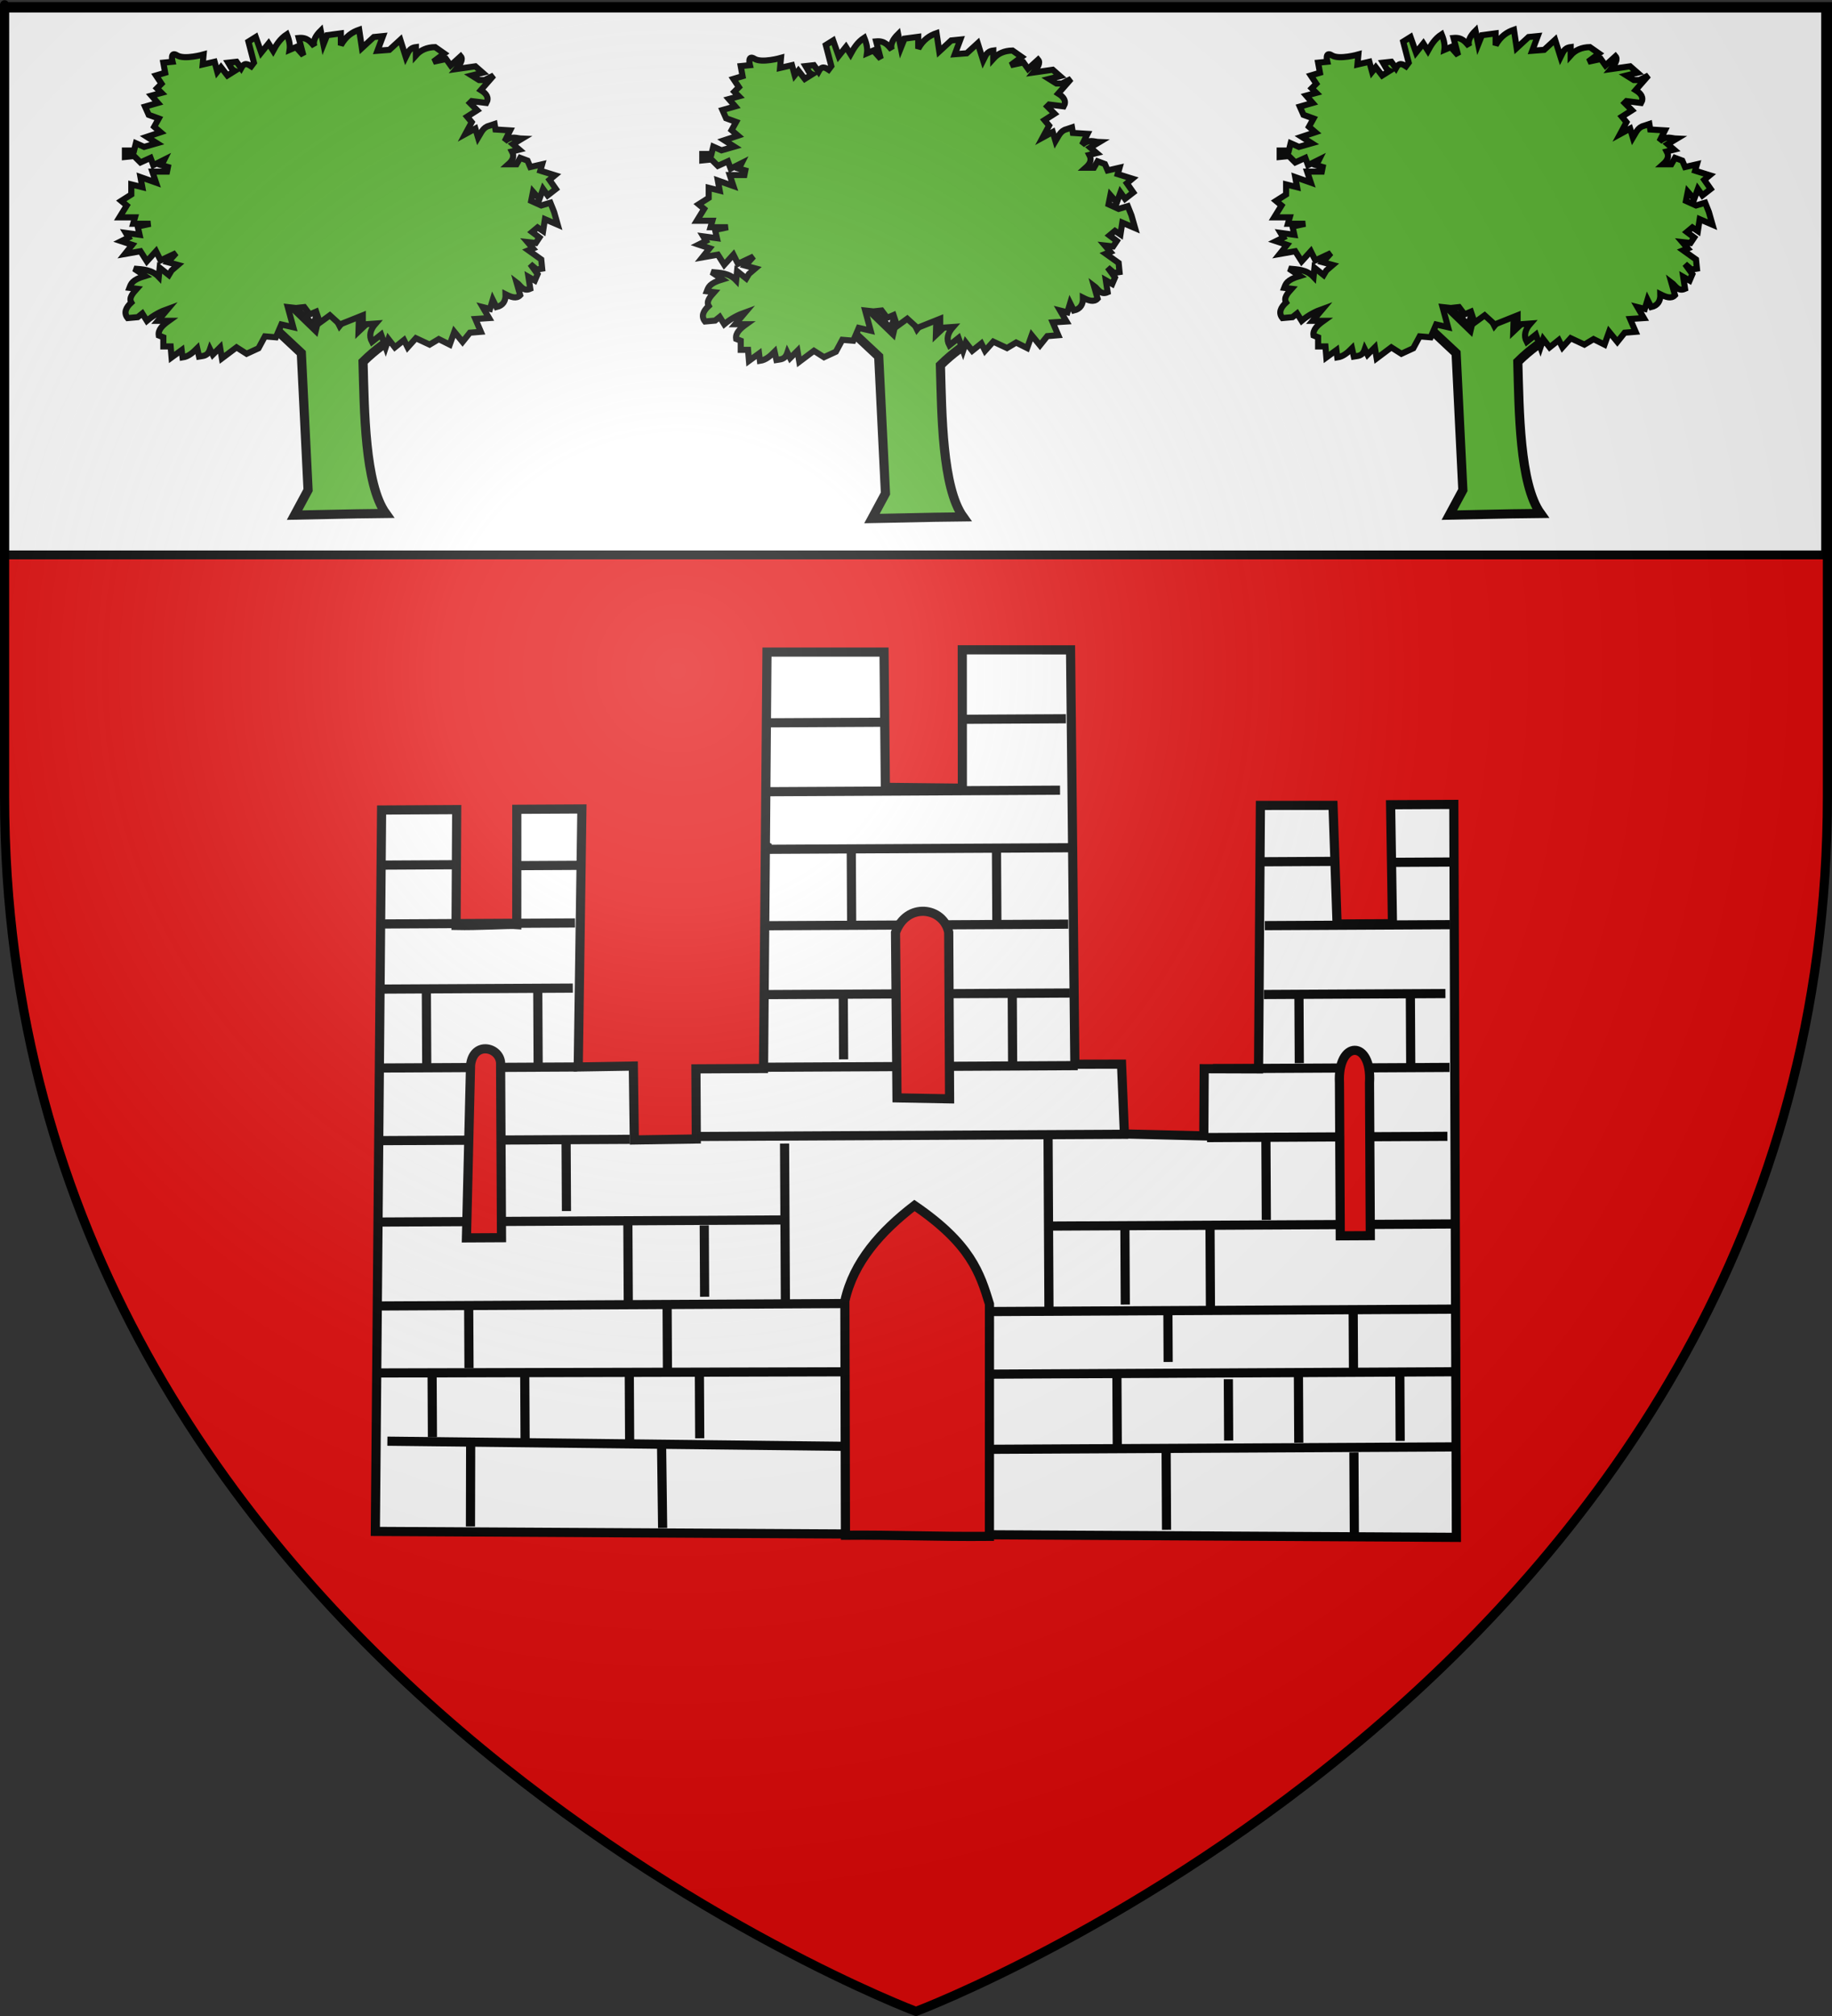 <?xml version="1.0" encoding="UTF-8" standalone="no"?>
<!-- Created with Inkscape (http://www.inkscape.org/) -->
<svg
   xmlns:svg="http://www.w3.org/2000/svg"
   xmlns="http://www.w3.org/2000/svg"
   xmlns:xlink="http://www.w3.org/1999/xlink"
   version="1.0"
   width="600"
   height="660"
   id="svg2">
  <rect width="100%" height="100%" fill="#333333" stroke="none"/>
  <desc
     id="desc4">Flag of Canton of Valais (Wallis)</desc>
  <defs
     id="defs6">
    <linearGradient
       id="linearGradient2893">
      <stop
         style="stop-color:#ffffff;stop-opacity:0.314"
         offset="0"
         id="stop2895" />
      <stop
         style="stop-color:#ffffff;stop-opacity:0.251"
         offset="0.19"
         id="stop2897" />
      <stop
         style="stop-color:#6b6b6b;stop-opacity:0.125"
         offset="0.6"
         id="stop2901" />
      <stop
         style="stop-color:#000000;stop-opacity:0.125"
         offset="1"
         id="stop2899" />
    </linearGradient>
    <radialGradient
       cx="221.445"
       cy="226.331"
       r="300"
       fx="221.445"
       fy="226.331"
       id="radialGradient3163"
       xlink:href="#linearGradient2893"
       gradientUnits="userSpaceOnUse"
       gradientTransform="matrix(1.353,0,0,1.349,-77.629,-85.747)" />
  </defs>
  <g
     style="display:inline"
     id="layer3">
    <path
       d="M 300,658.5 C 300,658.5 598.5,546.18 598.5,260.728 C 598.5,-24.723 598.5,2.176 598.5,2.176 L 1.5,2.176 L 1.5,260.728 C 1.5,546.18 300,658.5 300,658.5 z "
       style="fill:#e20909;fill-opacity:1;fill-rule:evenodd;stroke:none;stroke-width:1px;stroke-linecap:butt;stroke-linejoin:miter;stroke-opacity:1"
       id="path2855" />
    <rect
       width="596.466"
       height="179.009"
       x="1.451"
       y="2.654"
       style="opacity:1;fill:#ffffff;fill-opacity:1;fill-rule:nonzero;stroke:#000000;stroke-width:2.902;stroke-miterlimit:4;stroke-dasharray:none;stroke-opacity:1;display:inline"
       id="rect2230" />
  </g>
  <g
     id="layer4">
    <g
       transform="matrix(1.148,-5.9905013e-3,5.9905013e-3,1.148,-87.119,-150.535)"
       id="g2962">
      <path
         d="M 180,568.791 L 488.393,572.094 L 488.75,363.076 L 470.714,363.076 L 471.071,397.005 L 455.268,397.005 L 454.286,363.166 L 433.571,363.076 L 432.648,438.206 L 417.143,438.076 L 416.934,457.232 L 394.286,456.561 L 393.571,436.648 L 380.253,436.605 L 379.643,318.434 L 348.75,318.255 L 348.571,357.719 L 326.607,357.362 L 326.429,318.791 L 293.036,318.612 L 291.429,437.362 L 272.143,437.362 L 272.143,457.362 L 254.464,457.541 L 254.286,436.469 L 238.571,436.648 L 240,363.076 L 221.429,363.076 L 221.25,395.934 C 219.21,395.755 210,396.291 203.929,396.112 L 204.286,363.076 L 182.857,363.076 L 180,568.791 z "
         style="opacity:1;color:#000000;fill:#ffffff;fill-opacity:1;fill-rule:evenodd;stroke:#000000;stroke-width:2.613;stroke-linecap:butt;stroke-linejoin:miter;marker:none;marker-start:none;marker-mid:none;marker-end:none;stroke-miterlimit:4;stroke-dasharray:none;stroke-dashoffset:0;stroke-opacity:0.996;visibility:visible;display:inline;overflow:visible"
         id="path1882" />
      <path
         d="M 183.571,543.076 L 313.571,545.219"
         style="opacity:1;color:#000000;fill:none;fill-opacity:0.75;fill-rule:evenodd;stroke:#000000;stroke-width:2.613;stroke-linecap:butt;stroke-linejoin:miter;marker:none;marker-start:none;marker-mid:none;marker-end:none;stroke-miterlimit:4;stroke-dasharray:none;stroke-dashoffset:0;stroke-opacity:1;visibility:visible;display:inline;overflow:visible"
         id="path2784" />
      <path
         d="M 207.321,544.148 L 207.143,567.541"
         style="opacity:1;color:#000000;fill:none;fill-opacity:0.75;fill-rule:evenodd;stroke:#000000;stroke-width:2.613;stroke-linecap:butt;stroke-linejoin:miter;marker:none;marker-start:none;marker-mid:none;marker-end:none;stroke-miterlimit:4;stroke-dasharray:none;stroke-dashoffset:0;stroke-opacity:1;visibility:visible;display:inline;overflow:visible"
         id="path2788" />
      <path
         d="M 261.786,544.505 L 261.964,568.255"
         style="opacity:1;color:#000000;fill:none;fill-opacity:0.75;fill-rule:evenodd;stroke:#000000;stroke-width:2.613;stroke-linecap:butt;stroke-linejoin:miter;marker:none;marker-start:none;marker-mid:none;marker-end:none;stroke-miterlimit:4;stroke-dasharray:none;stroke-dashoffset:0;stroke-opacity:1;visibility:visible;display:inline;overflow:visible"
         id="path2790" />
      <path
         d="M 313.571,523.969 L 181.786,523.612"
         style="opacity:1;color:#000000;fill:none;fill-opacity:0.75;fill-rule:evenodd;stroke:#000000;stroke-width:2.613;stroke-linecap:butt;stroke-linejoin:miter;marker:none;marker-start:none;marker-mid:none;marker-end:none;stroke-miterlimit:4;stroke-dasharray:none;stroke-dashoffset:0;stroke-opacity:1;visibility:visible;display:inline;overflow:visible"
         id="path2792" />
      <path
         d="M 196.429,523.791 L 196.429,542.005"
         style="opacity:1;color:#000000;fill:none;fill-opacity:0.75;fill-rule:evenodd;stroke:#000000;stroke-width:2.613;stroke-linecap:butt;stroke-linejoin:miter;marker:none;marker-start:none;marker-mid:none;marker-end:none;stroke-miterlimit:4;stroke-dasharray:none;stroke-dashoffset:0;stroke-opacity:1;visibility:visible;display:inline;overflow:visible"
         id="path2794" />
      <path
         d="M 222.857,524.148 L 222.857,542.541"
         style="opacity:1;color:#000000;fill:none;fill-opacity:0.75;fill-rule:evenodd;stroke:#000000;stroke-width:2.613;stroke-linecap:butt;stroke-linejoin:miter;marker:none;marker-start:none;marker-mid:none;marker-end:none;stroke-miterlimit:4;stroke-dasharray:none;stroke-dashoffset:0;stroke-opacity:1;visibility:visible;display:inline;overflow:visible"
         id="path2796" />
      <path
         d="M 252.679,523.434 L 252.679,543.434"
         style="opacity:1;color:#000000;fill:none;fill-opacity:0.75;fill-rule:evenodd;stroke:#000000;stroke-width:2.613;stroke-linecap:butt;stroke-linejoin:miter;marker:none;marker-start:none;marker-mid:none;marker-end:none;stroke-miterlimit:4;stroke-dasharray:none;stroke-dashoffset:0;stroke-opacity:1;visibility:visible;display:inline;overflow:visible"
         id="path2798" />
      <path
         d="M 272.679,524.148 L 272.679,542.719"
         style="opacity:1;color:#000000;fill:none;fill-opacity:0.75;fill-rule:evenodd;stroke:#000000;stroke-width:2.613;stroke-linecap:butt;stroke-linejoin:miter;marker:none;marker-start:none;marker-mid:none;marker-end:none;stroke-miterlimit:4;stroke-dasharray:none;stroke-dashoffset:0;stroke-opacity:1;visibility:visible;display:inline;overflow:visible"
         id="path2800" />
      <path
         d="M 263.571,504.505 L 263.571,522.719"
         style="opacity:1;color:#000000;fill:none;fill-opacity:0.75;fill-rule:evenodd;stroke:#000000;stroke-width:2.613;stroke-linecap:butt;stroke-linejoin:miter;marker:none;marker-start:none;marker-mid:none;marker-end:none;stroke-miterlimit:4;stroke-dasharray:none;stroke-dashoffset:0;stroke-opacity:1;visibility:visible;display:inline;overflow:visible"
         id="path2802" />
      <path
         d="M 206.964,504.505 L 206.964,522.362"
         style="opacity:1;color:#000000;fill:none;fill-opacity:0.75;fill-rule:evenodd;stroke:#000000;stroke-width:2.613;stroke-linecap:butt;stroke-linejoin:miter;marker:none;marker-start:none;marker-mid:none;marker-end:none;stroke-miterlimit:4;stroke-dasharray:none;stroke-dashoffset:0;stroke-opacity:1;visibility:visible;display:inline;overflow:visible"
         id="path2804" />
      <path
         d="M 181.607,504.505 L 314.821,504.505"
         style="opacity:1;color:#000000;fill:none;fill-opacity:0.75;fill-rule:evenodd;stroke:#000000;stroke-width:2.613;stroke-linecap:butt;stroke-linejoin:miter;marker:none;marker-start:none;marker-mid:none;marker-end:none;stroke-miterlimit:4;stroke-dasharray:none;stroke-dashoffset:0;stroke-opacity:1;visibility:visible;display:inline;overflow:visible"
         id="path2806" />
      <path
         d="M 297.321,458.791 L 297.321,503.434"
         style="opacity:1;color:#000000;fill:none;fill-opacity:0.75;fill-rule:evenodd;stroke:#000000;stroke-width:2.613;stroke-linecap:butt;stroke-linejoin:miter;marker:none;marker-start:none;marker-mid:none;marker-end:none;stroke-miterlimit:4;stroke-dasharray:none;stroke-dashoffset:0;stroke-opacity:1;visibility:visible;display:inline;overflow:visible"
         id="path2808" />
      <path
         d="M 296.786,480.576 L 182.143,480.576"
         style="opacity:1;color:#000000;fill:none;fill-opacity:0.75;fill-rule:evenodd;stroke:#000000;stroke-width:2.613;stroke-linecap:butt;stroke-linejoin:miter;marker:none;marker-start:none;marker-mid:none;marker-end:none;stroke-miterlimit:4;stroke-dasharray:none;stroke-dashoffset:0;stroke-opacity:1;visibility:visible;display:inline;overflow:visible"
         id="path2810" />
      <path
         d="M 252.5,480.934 L 252.5,503.434"
         style="opacity:1;color:#000000;fill:none;fill-opacity:0.75;fill-rule:evenodd;stroke:#000000;stroke-width:2.613;stroke-linecap:butt;stroke-linejoin:miter;marker:none;marker-start:none;marker-mid:none;marker-end:none;stroke-miterlimit:4;stroke-dasharray:none;stroke-dashoffset:0;stroke-opacity:1;visibility:visible;display:inline;overflow:visible"
         id="path2812" />
      <path
         d="M 274.286,482.005 L 274.286,502.362"
         style="opacity:1;color:#000000;fill:none;fill-opacity:0.75;fill-rule:evenodd;stroke:#000000;stroke-width:2.613;stroke-linecap:butt;stroke-linejoin:miter;marker:none;marker-start:none;marker-mid:none;marker-end:none;stroke-miterlimit:4;stroke-dasharray:none;stroke-dashoffset:0;stroke-opacity:1;visibility:visible;display:inline;overflow:visible"
         id="path2814" />
      <path
         d="M 272.5,456.648 L 395.357,456.648"
         style="opacity:1;color:#000000;fill:none;fill-opacity:0.75;fill-rule:evenodd;stroke:#000000;stroke-width:2.613;stroke-linecap:butt;stroke-linejoin:miter;marker:none;marker-start:none;marker-mid:none;marker-end:none;stroke-miterlimit:4;stroke-dasharray:none;stroke-dashoffset:0;stroke-opacity:1;visibility:visible;display:inline;overflow:visible"
         id="path2816" />
      <path
         d="M 253.214,457.362 L 182.5,457.362"
         style="opacity:1;color:#000000;fill:none;fill-opacity:0.75;fill-rule:evenodd;stroke:#000000;stroke-width:2.613;stroke-linecap:butt;stroke-linejoin:miter;marker:none;marker-start:none;marker-mid:none;marker-end:none;stroke-miterlimit:4;stroke-dasharray:none;stroke-dashoffset:0;stroke-opacity:1;visibility:visible;display:inline;overflow:visible"
         id="path2818" />
      <path
         d="M 417.857,457.719 L 486.429,457.719"
         style="opacity:1;color:#000000;fill:none;fill-opacity:0.75;fill-rule:evenodd;stroke:#000000;stroke-width:2.613;stroke-linecap:butt;stroke-linejoin:miter;marker:none;marker-start:none;marker-mid:none;marker-end:none;stroke-miterlimit:4;stroke-dasharray:none;stroke-dashoffset:0;stroke-opacity:1;visibility:visible;display:inline;overflow:visible"
         id="path2820" />
      <path
         d="M 419.643,438.076 L 487.143,438.076"
         style="opacity:1;color:#000000;fill:none;fill-opacity:0.75;fill-rule:evenodd;stroke:#000000;stroke-width:2.613;stroke-linecap:butt;stroke-linejoin:miter;marker:none;marker-start:none;marker-mid:none;marker-end:none;stroke-miterlimit:4;stroke-dasharray:none;stroke-dashoffset:0;stroke-opacity:1;visibility:visible;display:inline;overflow:visible"
         id="path2822" />
      <path
         d="M 434.286,417.005 L 486.071,417.005"
         style="opacity:1;color:#000000;fill:none;fill-opacity:0.75;fill-rule:evenodd;stroke:#000000;stroke-width:2.613;stroke-linecap:butt;stroke-linejoin:miter;marker:none;marker-start:none;marker-mid:none;marker-end:none;stroke-miterlimit:4;stroke-dasharray:none;stroke-dashoffset:0;stroke-opacity:1;visibility:visible;display:inline;overflow:visible"
         id="path2824" />
      <path
         d="M 434.643,397.362 L 487.5,397.362"
         style="opacity:1;color:#000000;fill:none;fill-opacity:0.75;fill-rule:evenodd;stroke:#000000;stroke-width:2.613;stroke-linecap:butt;stroke-linejoin:miter;marker:none;marker-start:none;marker-mid:none;marker-end:none;stroke-miterlimit:4;stroke-dasharray:none;stroke-dashoffset:0;stroke-opacity:1;visibility:visible;display:inline;overflow:visible"
         id="path2826" />
      <path
         d="M 487.857,379.505 L 471.429,379.505"
         style="opacity:1;color:#000000;fill:none;fill-opacity:0.75;fill-rule:evenodd;stroke:#000000;stroke-width:2.613;stroke-linecap:butt;stroke-linejoin:miter;marker:none;marker-start:none;marker-mid:none;marker-end:none;stroke-miterlimit:4;stroke-dasharray:none;stroke-dashoffset:0;stroke-opacity:1;visibility:visible;display:inline;overflow:visible"
         id="path2828" />
      <path
         d="M 453.571,379.148 L 432.5,379.148"
         style="opacity:1;color:#000000;fill:none;fill-opacity:0.75;fill-rule:evenodd;stroke:#000000;stroke-width:2.613;stroke-linecap:butt;stroke-linejoin:miter;marker:none;marker-start:none;marker-mid:none;marker-end:none;stroke-miterlimit:4;stroke-dasharray:none;stroke-dashoffset:0;stroke-opacity:1;visibility:visible;display:inline;overflow:visible"
         id="path2830" />
      <path
         d="M 372.5,457.005 L 372.5,507.005"
         style="opacity:1;color:#000000;fill:none;fill-opacity:0.75;fill-rule:evenodd;stroke:#000000;stroke-width:2.613;stroke-linecap:butt;stroke-linejoin:miter;marker:none;marker-start:none;marker-mid:none;marker-end:none;stroke-miterlimit:4;stroke-dasharray:none;stroke-dashoffset:0;stroke-opacity:1;visibility:visible;display:inline;overflow:visible"
         id="path2832" />
      <path
         d="M 353.214,507.005 L 487.857,507.005"
         style="opacity:1;color:#000000;fill:none;fill-opacity:0.75;fill-rule:evenodd;stroke:#000000;stroke-width:2.613;stroke-linecap:butt;stroke-linejoin:miter;marker:none;marker-start:none;marker-mid:none;marker-end:none;stroke-miterlimit:4;stroke-dasharray:none;stroke-dashoffset:0;stroke-opacity:1;visibility:visible;display:inline;overflow:visible"
         id="path2834" />
      <path
         d="M 372.143,482.719 L 487.857,482.719"
         style="opacity:1;color:#000000;fill:none;fill-opacity:0.75;fill-rule:evenodd;stroke:#000000;stroke-width:2.613;stroke-linecap:butt;stroke-linejoin:miter;marker:none;marker-start:none;marker-mid:none;marker-end:none;stroke-miterlimit:4;stroke-dasharray:none;stroke-dashoffset:0;stroke-opacity:1;visibility:visible;display:inline;overflow:visible"
         id="path2836" />
      <path
         d="M 434.643,458.434 L 434.643,481.291"
         style="opacity:1;color:#000000;fill:none;fill-opacity:0.75;fill-rule:evenodd;stroke:#000000;stroke-width:2.613;stroke-linecap:butt;stroke-linejoin:miter;marker:none;marker-start:none;marker-mid:none;marker-end:none;stroke-miterlimit:4;stroke-dasharray:none;stroke-dashoffset:0;stroke-opacity:1;visibility:visible;display:inline;overflow:visible"
         id="path2838" />
      <path
         d="M 418.571,482.719 L 418.571,506.291"
         style="opacity:1;color:#000000;fill:none;fill-opacity:0.75;fill-rule:evenodd;stroke:#000000;stroke-width:2.613;stroke-linecap:butt;stroke-linejoin:miter;marker:none;marker-start:none;marker-mid:none;marker-end:none;stroke-miterlimit:4;stroke-dasharray:none;stroke-dashoffset:0;stroke-opacity:1;visibility:visible;display:inline;overflow:visible"
         id="path2840" />
      <path
         d="M 394.286,483.076 L 394.286,505.219"
         style="opacity:1;color:#000000;fill:none;fill-opacity:0.75;fill-rule:evenodd;stroke:#000000;stroke-width:2.613;stroke-linecap:butt;stroke-linejoin:miter;marker:none;marker-start:none;marker-mid:none;marker-end:none;stroke-miterlimit:4;stroke-dasharray:none;stroke-dashoffset:0;stroke-opacity:1;visibility:visible;display:inline;overflow:visible"
         id="path2842" />
      <path
         d="M 235,457.719 L 235,477.719"
         style="opacity:1;color:#000000;fill:none;fill-opacity:0.75;fill-rule:evenodd;stroke:#000000;stroke-width:2.613;stroke-linecap:butt;stroke-linejoin:miter;marker:none;marker-start:none;marker-mid:none;marker-end:none;stroke-miterlimit:4;stroke-dasharray:none;stroke-dashoffset:0;stroke-opacity:1;visibility:visible;display:inline;overflow:visible"
         id="path2844" />
      <path
         d="M 355,524.862 L 487.857,524.862"
         style="opacity:1;color:#000000;fill:none;fill-opacity:0.75;fill-rule:evenodd;stroke:#000000;stroke-width:2.613;stroke-linecap:butt;stroke-linejoin:miter;marker:none;marker-start:none;marker-mid:none;marker-end:none;stroke-miterlimit:4;stroke-dasharray:none;stroke-dashoffset:0;stroke-opacity:1;visibility:visible;display:inline;overflow:visible"
         id="path2846" />
      <path
         d="M 487.5,546.291 L 351.429,546.291"
         style="opacity:1;color:#000000;fill:none;fill-opacity:0.75;fill-rule:evenodd;stroke:#000000;stroke-width:2.613;stroke-linecap:butt;stroke-linejoin:miter;marker:none;marker-start:none;marker-mid:none;marker-end:none;stroke-miterlimit:4;stroke-dasharray:none;stroke-dashoffset:0;stroke-opacity:1;visibility:visible;display:inline;overflow:visible"
         id="path2848" />
      <path
         d="M 405.714,545.934 L 405.714,569.505"
         style="opacity:1;color:#000000;fill:none;fill-opacity:0.75;fill-rule:evenodd;stroke:#000000;stroke-width:2.613;stroke-linecap:butt;stroke-linejoin:miter;marker:none;marker-start:none;marker-mid:none;marker-end:none;stroke-miterlimit:4;stroke-dasharray:none;stroke-dashoffset:0;stroke-opacity:1;visibility:visible;display:inline;overflow:visible"
         id="path2850" />
      <path
         d="M 459.286,547.719 L 459.286,570.934"
         style="opacity:1;color:#000000;fill:none;fill-opacity:0.75;fill-rule:evenodd;stroke:#000000;stroke-width:2.613;stroke-linecap:butt;stroke-linejoin:miter;marker:none;marker-start:none;marker-mid:none;marker-end:none;stroke-miterlimit:4;stroke-dasharray:none;stroke-dashoffset:0;stroke-opacity:1;visibility:visible;display:inline;overflow:visible"
         id="path2852" />
      <path
         d="M 472.5,525.934 L 472.5,544.505"
         style="opacity:1;color:#000000;fill:none;fill-opacity:0.75;fill-rule:evenodd;stroke:#000000;stroke-width:2.613;stroke-linecap:butt;stroke-linejoin:miter;marker:none;marker-start:none;marker-mid:none;marker-end:none;stroke-miterlimit:4;stroke-dasharray:none;stroke-dashoffset:0;stroke-opacity:1;visibility:visible;display:inline;overflow:visible"
         id="path2854" />
      <path
         d="M 459.286,507.362 L 459.286,524.505"
         style="opacity:1;color:#000000;fill:none;fill-opacity:0.75;fill-rule:evenodd;stroke:#000000;stroke-width:2.613;stroke-linecap:butt;stroke-linejoin:miter;marker:none;marker-start:none;marker-mid:none;marker-end:none;stroke-miterlimit:4;stroke-dasharray:none;stroke-dashoffset:0;stroke-opacity:1;visibility:visible;display:inline;overflow:visible"
         id="path2856" />
      <path
         d="M 406.429,507.719 L 406.429,521.648"
         style="opacity:1;color:#000000;fill:none;fill-opacity:0.75;fill-rule:evenodd;stroke:#000000;stroke-width:2.613;stroke-linecap:butt;stroke-linejoin:miter;marker:none;marker-start:none;marker-mid:none;marker-end:none;stroke-miterlimit:4;stroke-dasharray:none;stroke-dashoffset:0;stroke-opacity:1;visibility:visible;display:inline;overflow:visible"
         id="path2858" />
      <path
         d="M 391.786,525.219 L 391.786,545.219"
         style="opacity:1;color:#000000;fill:none;fill-opacity:0.75;fill-rule:evenodd;stroke:#000000;stroke-width:2.613;stroke-linecap:butt;stroke-linejoin:miter;marker:none;marker-start:none;marker-mid:none;marker-end:none;stroke-miterlimit:4;stroke-dasharray:none;stroke-dashoffset:0;stroke-opacity:1;visibility:visible;display:inline;overflow:visible"
         id="path2860" />
      <path
         d="M 423.571,526.648 L 423.571,544.148"
         style="opacity:1;color:#000000;fill:none;fill-opacity:0.75;fill-rule:evenodd;stroke:#000000;stroke-width:2.613;stroke-linecap:butt;stroke-linejoin:miter;marker:none;marker-start:none;marker-mid:none;marker-end:none;stroke-miterlimit:4;stroke-dasharray:none;stroke-dashoffset:0;stroke-opacity:1;visibility:visible;display:inline;overflow:visible"
         id="path2862" />
      <path
         d="M 443.571,525.934 L 443.571,544.862"
         style="opacity:1;color:#000000;fill:none;fill-opacity:0.75;fill-rule:evenodd;stroke:#000000;stroke-width:2.613;stroke-linecap:butt;stroke-linejoin:miter;marker:none;marker-start:none;marker-mid:none;marker-end:none;stroke-miterlimit:4;stroke-dasharray:none;stroke-dashoffset:0;stroke-opacity:1;visibility:visible;display:inline;overflow:visible"
         id="path2864" />
      <path
         d="M 291.429,437.005 L 381.071,437.005"
         style="opacity:1;color:#000000;fill:none;fill-opacity:0.75;fill-rule:evenodd;stroke:#000000;stroke-width:2.613;stroke-linecap:butt;stroke-linejoin:miter;marker:none;marker-start:none;marker-mid:none;marker-end:none;stroke-miterlimit:4;stroke-dasharray:none;stroke-dashoffset:0;stroke-opacity:1;visibility:visible;display:inline;overflow:visible"
         id="path2866" />
      <path
         d="M 378.929,416.291 L 292.5,416.291"
         style="opacity:1;color:#000000;fill:none;fill-opacity:0.75;fill-rule:evenodd;stroke:#000000;stroke-width:2.613;stroke-linecap:butt;stroke-linejoin:miter;marker:none;marker-start:none;marker-mid:none;marker-end:none;stroke-miterlimit:4;stroke-dasharray:none;stroke-dashoffset:0;stroke-opacity:1;visibility:visible;display:inline;overflow:visible"
         id="path2868" />
      <path
         d="M 292.143,396.648 L 378.571,396.648"
         style="opacity:1;color:#000000;fill:none;fill-opacity:0.75;fill-rule:evenodd;stroke:#000000;stroke-width:2.613;stroke-linecap:butt;stroke-linejoin:miter;marker:none;marker-start:none;marker-mid:none;marker-end:none;stroke-miterlimit:4;stroke-dasharray:none;stroke-dashoffset:0;stroke-opacity:1;visibility:visible;display:inline;overflow:visible"
         id="path2870" />
      <path
         d="M 379.286,375.219 C 379.405,375.219 379.524,375.219 379.286,375.219 z "
         style="opacity:1;color:#000000;fill:none;fill-opacity:0.75;fill-rule:evenodd;stroke:#000000;stroke-width:2.613;stroke-linecap:butt;stroke-linejoin:miter;marker:none;marker-start:none;marker-mid:none;marker-end:none;stroke-miterlimit:4;stroke-dasharray:none;stroke-dashoffset:0;stroke-opacity:1;visibility:visible;display:inline;overflow:visible"
         id="path2872" />
      <path
         d="M 292.857,374.148 L 293.571,374.505"
         style="opacity:1;color:#000000;fill:none;fill-opacity:0.75;fill-rule:evenodd;stroke:#000000;stroke-width:2.613;stroke-linecap:butt;stroke-linejoin:miter;marker:none;marker-start:none;marker-mid:none;marker-end:none;stroke-miterlimit:4;stroke-dasharray:none;stroke-dashoffset:0;stroke-opacity:1;visibility:visible;display:inline;overflow:visible"
         id="path2874" />
      <path
         d="M 379.286,374.862 L 292.857,374.862"
         style="opacity:1;color:#000000;fill:none;fill-opacity:0.75;fill-rule:evenodd;stroke:#000000;stroke-width:2.613;stroke-linecap:butt;stroke-linejoin:miter;marker:none;marker-start:none;marker-mid:none;marker-end:none;stroke-miterlimit:4;stroke-dasharray:none;stroke-dashoffset:0;stroke-opacity:1;visibility:visible;display:inline;overflow:visible"
         id="path2876" />
      <path
         d="M 291.786,358.434 L 376.429,358.434"
         style="opacity:1;color:#000000;fill:none;fill-opacity:0.75;fill-rule:evenodd;stroke:#000000;stroke-width:2.613;stroke-linecap:butt;stroke-linejoin:miter;marker:none;marker-start:none;marker-mid:none;marker-end:none;stroke-miterlimit:4;stroke-dasharray:none;stroke-dashoffset:0;stroke-opacity:1;visibility:visible;display:inline;overflow:visible"
         id="path2878" />
      <path
         d="M 348.571,338.076 L 378.214,338.076"
         style="opacity:1;color:#000000;fill:none;fill-opacity:0.75;fill-rule:evenodd;stroke:#000000;stroke-width:2.613;stroke-linecap:butt;stroke-linejoin:miter;marker:none;marker-start:none;marker-mid:none;marker-end:none;stroke-miterlimit:4;stroke-dasharray:none;stroke-dashoffset:0;stroke-opacity:1;visibility:visible;display:inline;overflow:visible"
         id="path2880" />
      <path
         d="M 326.429,338.791 L 292.857,338.791"
         style="opacity:1;color:#000000;fill:none;fill-opacity:0.75;fill-rule:evenodd;stroke:#000000;stroke-width:2.613;stroke-linecap:butt;stroke-linejoin:miter;marker:none;marker-start:none;marker-mid:none;marker-end:none;stroke-miterlimit:4;stroke-dasharray:none;stroke-dashoffset:0;stroke-opacity:1;visibility:visible;display:inline;overflow:visible"
         id="path2882" />
      <path
         d="M 316.786,375.219 L 316.786,395.576"
         style="opacity:1;color:#000000;fill:none;fill-opacity:0.75;fill-rule:evenodd;stroke:#000000;stroke-width:2.613;stroke-linecap:butt;stroke-linejoin:miter;marker:none;marker-start:none;marker-mid:none;marker-end:none;stroke-miterlimit:4;stroke-dasharray:none;stroke-dashoffset:0;stroke-opacity:1;visibility:visible;display:inline;overflow:visible"
         id="path2884" />
      <path
         d="M 358.214,374.862 L 358.214,397.005"
         style="opacity:1;color:#000000;fill:none;fill-opacity:0.75;fill-rule:evenodd;stroke:#000000;stroke-width:2.613;stroke-linecap:butt;stroke-linejoin:miter;marker:none;marker-start:none;marker-mid:none;marker-end:none;stroke-miterlimit:4;stroke-dasharray:none;stroke-dashoffset:0;stroke-opacity:1;visibility:visible;display:inline;overflow:visible"
         id="path2886" />
      <path
         d="M 362.5,417.362 L 362.5,437.005"
         style="opacity:1;color:#000000;fill:none;fill-opacity:0.75;fill-rule:evenodd;stroke:#000000;stroke-width:2.613;stroke-linecap:butt;stroke-linejoin:miter;marker:none;marker-start:none;marker-mid:none;marker-end:none;stroke-miterlimit:4;stroke-dasharray:none;stroke-dashoffset:0;stroke-opacity:1;visibility:visible;display:inline;overflow:visible"
         id="path2888" />
      <path
         d="M 314.286,416.291 L 314.286,434.862"
         style="opacity:1;color:#000000;fill:none;fill-opacity:0.75;fill-rule:evenodd;stroke:#000000;stroke-width:2.613;stroke-linecap:butt;stroke-linejoin:miter;marker:none;marker-start:none;marker-mid:none;marker-end:none;stroke-miterlimit:4;stroke-dasharray:none;stroke-dashoffset:0;stroke-opacity:1;visibility:visible;display:inline;overflow:visible"
         id="path2890" />
      <path
         d="M 444.286,417.719 L 444.286,436.648"
         style="opacity:1;color:#000000;fill:none;fill-opacity:0.75;fill-rule:evenodd;stroke:#000000;stroke-width:2.613;stroke-linecap:butt;stroke-linejoin:miter;marker:none;marker-start:none;marker-mid:none;marker-end:none;stroke-miterlimit:4;stroke-dasharray:none;stroke-dashoffset:0;stroke-opacity:1;visibility:visible;display:inline;overflow:visible"
         id="path2892" />
      <path
         d="M 476.071,418.076 L 476.071,437.362"
         style="opacity:1;color:#000000;fill:none;fill-opacity:0.75;fill-rule:evenodd;stroke:#000000;stroke-width:2.613;stroke-linecap:butt;stroke-linejoin:miter;marker:none;marker-start:none;marker-mid:none;marker-end:none;stroke-miterlimit:4;stroke-dasharray:none;stroke-dashoffset:0;stroke-opacity:1;visibility:visible;display:inline;overflow:visible"
         id="path2894" />
      <path
         d="M 182.857,395.576 L 237.857,395.576"
         style="opacity:1;color:#000000;fill:none;fill-opacity:0.75;fill-rule:evenodd;stroke:#000000;stroke-width:2.613;stroke-linecap:butt;stroke-linejoin:miter;marker:none;marker-start:none;marker-mid:none;marker-end:none;stroke-miterlimit:4;stroke-dasharray:none;stroke-dashoffset:0;stroke-opacity:1;visibility:visible;display:inline;overflow:visible"
         id="path2896" />
      <path
         d="M 221.786,379.148 L 238.929,379.148"
         style="opacity:1;color:#000000;fill:none;fill-opacity:0.75;fill-rule:evenodd;stroke:#000000;stroke-width:2.613;stroke-linecap:butt;stroke-linejoin:miter;marker:none;marker-start:none;marker-mid:none;marker-end:none;stroke-miterlimit:4;stroke-dasharray:none;stroke-dashoffset:0;stroke-opacity:1;visibility:visible;display:inline;overflow:visible"
         id="path2898" />
      <path
         d="M 203.214,378.791 L 183.214,378.791"
         style="opacity:1;color:#000000;fill:none;fill-opacity:0.75;fill-rule:evenodd;stroke:#000000;stroke-width:2.613;stroke-linecap:butt;stroke-linejoin:miter;marker:none;marker-start:none;marker-mid:none;marker-end:none;stroke-miterlimit:4;stroke-dasharray:none;stroke-dashoffset:0;stroke-opacity:1;visibility:visible;display:inline;overflow:visible"
         id="path2900" />
      <path
         d="M 183.214,414.148 L 237.143,414.148"
         style="opacity:1;color:#000000;fill:none;fill-opacity:0.75;fill-rule:evenodd;stroke:#000000;stroke-width:2.613;stroke-linecap:butt;stroke-linejoin:miter;marker:none;marker-start:none;marker-mid:none;marker-end:none;stroke-miterlimit:4;stroke-dasharray:none;stroke-dashoffset:0;stroke-opacity:1;visibility:visible;display:inline;overflow:visible"
         id="path2902" />
      <path
         d="M 238.214,436.648 L 182.143,436.648"
         style="opacity:1;color:#000000;fill:none;fill-opacity:0.75;fill-rule:evenodd;stroke:#000000;stroke-width:2.613;stroke-linecap:butt;stroke-linejoin:miter;marker:none;marker-start:none;marker-mid:none;marker-end:none;stroke-miterlimit:4;stroke-dasharray:none;stroke-dashoffset:0;stroke-opacity:1;visibility:visible;display:inline;overflow:visible"
         id="path2904" />
      <path
         d="M 195.357,414.505 L 195.357,436.291"
         style="opacity:1;color:#000000;fill:none;fill-opacity:0.75;fill-rule:evenodd;stroke:#000000;stroke-width:2.613;stroke-linecap:butt;stroke-linejoin:miter;marker:none;marker-start:none;marker-mid:none;marker-end:none;stroke-miterlimit:4;stroke-dasharray:none;stroke-dashoffset:0;stroke-opacity:1;visibility:visible;display:inline;overflow:visible"
         id="path2906" />
      <path
         d="M 227.143,414.148 L 227.143,435.934"
         style="opacity:1;color:#000000;fill:none;fill-opacity:0.75;fill-rule:evenodd;stroke:#000000;stroke-width:2.613;stroke-linecap:butt;stroke-linejoin:miter;marker:none;marker-start:none;marker-mid:none;marker-end:none;stroke-miterlimit:4;stroke-dasharray:none;stroke-dashoffset:0;stroke-opacity:1;visibility:visible;display:inline;overflow:visible"
         id="path2908" />
      <g
         style="fill:#e20909;fill-opacity:1;stroke:#000000;stroke-width:2.613;stroke-miterlimit:4;stroke-dasharray:none;stroke-opacity:0.996"
         id="g2778">
        <path
           d="M 206.429,485.219 L 216.429,485.219 L 216.429,435.934 C 216.786,430.947 208.75,428.738 207.857,435.934 L 206.429,485.219 z "
           style="opacity:1;color:#000000;fill:#e20909;fill-opacity:1;fill-rule:evenodd;stroke:#000000;stroke-width:2.613;stroke-linecap:butt;stroke-linejoin:miter;marker:none;marker-start:none;marker-mid:none;marker-end:none;stroke-miterlimit:4;stroke-dasharray:none;stroke-dashoffset:0;stroke-opacity:0.996;visibility:visible;display:inline;overflow:visible"
           id="path1884" />
        <path
           d="M 329.286,398.791 C 332.429,390.063 342.975,391.478 344.464,398.791 L 344.464,446.291 L 329.464,445.934 L 329.286,398.791 z "
           style="opacity:1;color:#000000;fill:#e20909;fill-opacity:1;fill-rule:evenodd;stroke:#000000;stroke-width:2.613;stroke-linecap:butt;stroke-linejoin:miter;marker:none;marker-start:none;marker-mid:none;marker-end:none;stroke-miterlimit:4;stroke-dasharray:none;stroke-dashoffset:0;stroke-opacity:0.996;visibility:visible;display:inline;overflow:visible"
           id="path1886" />
        <path
           d="M 455.714,442.362 C 455.113,430.021 465.14,429.884 464.286,442.362 L 464.286,485.934 L 455.714,485.934 L 455.714,442.362 z "
           style="opacity:1;color:#000000;fill:#e20909;fill-opacity:1;fill-rule:evenodd;stroke:#000000;stroke-width:2.613;stroke-linecap:butt;stroke-linejoin:miter;marker:none;marker-start:none;marker-mid:none;marker-end:none;stroke-miterlimit:4;stroke-dasharray:none;stroke-dashoffset:0;stroke-opacity:0.996;visibility:visible;display:inline;overflow:visible"
           id="path1888" />
        <path
           d="M 334.286,476.648 C 350.354,487.752 352.877,496.07 355.536,504.862 L 355.179,571.112 C 340.246,571.172 327.679,570.517 314.107,570.576 L 314.286,503.791 C 316.797,492.654 324.646,483.983 334.286,476.648 z "
           style="opacity:1;color:#000000;fill:#e20909;fill-opacity:1;fill-rule:evenodd;stroke:#000000;stroke-width:2.613;stroke-linecap:butt;stroke-linejoin:miter;marker:none;marker-start:none;marker-mid:none;marker-end:none;stroke-miterlimit:4;stroke-dasharray:none;stroke-dashoffset:0;stroke-opacity:0.996;visibility:visible;display:inline;overflow:visible"
           id="path1890" />
      </g>
    </g>
    <g
       transform="matrix(1.148,-5.9905013e-3,5.9905013e-3,1.148,-87.119,-152.905)"
       id="g9654">
      <g
         transform="matrix(0.581,3.0303705e-3,-3.0303705e-3,0.581,98.655,-288.194)"
         id="g7256">
        <path
           d="M 103.307,872.94 L 96.68,885.721 L 111.355,899.45 L 114.669,966.671 L 108.041,978.979 L 138.7,978.346 L 152.831,978.167 C 142.47,963.76 142.318,927.538 141.652,903.71 C 148.074,897.382 153.558,893.871 159.167,889.982 L 149.226,878.62 L 140.232,887.141 L 140.705,871.993 L 130.29,884.774 L 122.243,868.679 L 117.982,887.141 L 103.307,872.94 z "
           style="fill:#5ab532;fill-opacity:1;fill-rule:evenodd;stroke:#000000;stroke-width:4.499;stroke-linecap:butt;stroke-linejoin:miter;stroke-miterlimit:4;stroke-dasharray:none;stroke-opacity:1"
           id="path1910" />
        <path
           d="M 108.753,877.318 L 104.709,876.868 L 107.405,886.753 L 101.564,885.405 L 98.868,891.695 L 93.477,891.246 L 90.331,897.087 L 84.491,899.783 L 79.548,896.637 L 72.36,902.029 L 71.461,896.637 L 67.867,900.232 L 66.519,897.536 C 65.318,901.122 63.133,900.768 61.127,901.13 L 60.229,897.087 C 58.132,899.185 55.969,901.148 53.04,901.58 L 52.59,897.985 L 47.648,901.58 L 47.199,896.188 L 43.605,896.188 L 43.605,891.695 L 41.358,890.797 C 40.913,887.877 43.403,885.692 46.3,883.608 L 40.909,883.608 L 45.851,877.767 C 42.406,878.999 38.962,880.69 35.517,883.608 L 33.271,880.013 L 31.024,881.811 L 26.082,882.26 C 24.056,879.714 25.123,877.168 27.879,874.622 C 26.574,872.375 28.572,870.129 30.575,867.882 L 26.981,867.433 C 27.733,865.486 28.116,863.539 34.619,861.592 L 29.227,857.998 C 33.509,858.391 37.892,858.385 41.358,862.042 L 41.807,857.549 L 46.3,861.143 L 47.648,858.897 L 50.793,856.201 L 45.851,854.853 L 49.895,850.36 L 42.257,853.954 L 40.01,849.461 L 35.517,854.404 L 32.372,849.461 L 24.734,850.809 L 28.328,846.316 L 22.937,844.519 L 26.531,842.722 L 25.183,840.475 L 31.923,841.374 L 31.024,837.33 L 37.314,835.982 L 28.778,835.982 L 29.676,832.837 L 22.038,832.837 L 25.633,826.996 L 22.937,824.75 L 27.879,821.605 L 27.879,816.663 L 33.271,818.01 L 32.372,813.068 L 40.01,815.764 L 38.213,810.372 L 45.402,810.372 L 45.851,808.126 L 42.706,807.227 L 44.054,804.532 L 38.662,807.227 L 37.314,803.633 L 32.372,805.879 L 29.227,802.734 L 24.734,803.184 L 24.734,800.039 L 29.227,800.039 L 30.126,796.444 L 34.169,798.241 L 40.459,796.444 L 35.517,793.299 L 42.257,791.053 L 39.112,788.357 L 41.358,784.313 L 36.416,782.516 L 34.619,778.472 L 40.909,776.675 L 37.764,773.081 L 42.706,771.733 L 40.459,769.486 L 42.706,767.24 L 40.01,763.196 L 44.503,761.848 L 43.605,756.906 L 48.097,756.457 C 48.097,756.457 46.75,751.065 50.344,753.312 C 53.938,755.558 63.374,752.862 63.374,752.862 L 62.924,757.805 L 68.765,756.457 L 70.113,761.399 L 71.91,759.152 L 75.055,763.196 L 78.65,760.95 C 76.959,760.244 76.418,758.389 75.505,756.906 L 79.548,756.457 L 81.795,759.602 C 83.442,756.54 85.09,757.632 86.737,758.703 L 88.085,756.906 L 85.389,746.572 L 88.984,744.326 L 91.679,751.964 L 95.274,747.471 L 97.52,751.065 C 99.149,748.06 100.961,745.148 104.26,742.978 C 105.679,746.494 105.874,748.786 105.608,750.616 L 108.753,749.268 L 112.347,753.312 L 110.101,744.775 C 114.384,744.385 115.9,746.763 117.739,748.819 C 116.926,746.273 118.314,743.727 120.884,741.181 L 122.232,747.92 L 124.029,743.427 L 130.768,742.528 L 130.768,748.369 C 133.266,743.835 136.415,741.901 139.754,740.731 L 141.102,749.717 L 146.943,744.326 L 151.436,743.876 L 148.74,751.065 L 154.581,750.616 L 159.973,745.674 L 162.668,754.21 C 163.723,752.168 164.151,749.707 167.611,749.268 L 167.611,753.312 C 169.918,750.707 173.044,749.331 177.046,749.268 L 181.539,752.413 L 176.147,756.457 L 182.437,755.109 L 184.684,758.254 L 189.626,753.761 C 190.959,755.337 189.392,757.639 187.38,760.051 L 196.815,758.703 L 200.409,761.848 L 195.018,763.196 L 198.612,765.443 L 201.308,765.443 L 205.801,763.196 L 199.511,770.385 C 202.299,772.104 203.644,774.111 202.207,776.675 L 195.018,775.776 L 194.119,776.675 L 197.714,780.269 L 192.771,783.415 L 195.018,786.11 L 191.873,791.951 L 196.815,789.255 L 198.163,793.748 C 199.58,791.422 200.539,788.637 203.554,787.908 L 206.25,787.009 L 206.699,789.705 L 213.888,790.154 L 211.192,795.546 C 214.679,792.534 217.021,794.098 219.729,794.198 L 215.236,796.893 L 218.381,799.589 L 214.787,800.488 C 216.18,803.083 214.961,805.024 212.99,806.778 L 217.033,806.778 L 218.831,803.633 L 222.425,804.981 L 223.773,808.126 L 229.614,806.778 L 228.715,809.923 L 235.904,812.17 L 233.208,814.416 L 236.353,818.909 L 232.309,822.054 L 230.063,818.909 L 228.266,823.851 L 225.121,820.257 L 224.222,824.75 L 229.164,826.996 L 233.657,825.649 L 235.455,830.141 L 237.252,836.432 L 230.962,833.736 L 230.063,839.577 L 227.367,837.78 L 224.671,840.026 L 228.266,842.722 L 226.469,845.418 L 222.425,844.968 L 225.121,848.113 L 222.874,849.012 L 229.164,853.505 L 229.614,857.998 L 226.918,858.447 L 223.773,855.751 L 227.367,860.694 L 226.019,863.839 L 222.874,862.042 L 223.773,867.882 C 220.214,869.458 219.056,866.233 217.033,864.737 L 218.831,871.028 C 216.965,873.003 214.34,871.937 211.642,870.578 C 211.751,873.88 210.427,876.107 207.149,876.868 L 205.352,873.274 L 204.004,877.767 L 200.409,876.868 L 203.554,882.26 L 196.815,882.709 L 199.511,888.999 L 194.119,889.449 L 190.525,893.942 L 186.481,888.999 L 184.235,895.29 L 178.843,892.594 L 174.35,895.29 L 167.611,892.145 L 163.567,896.637 L 161.77,893.043 L 157.277,896.637 L 154.132,892.594 L 152.784,896.637 L 150.537,890.347 L 146.044,893.942 C 144.454,890.946 145.197,887.951 147.842,884.956 L 141.551,885.405 L 141.551,880.912 L 130.319,885.405 L 125.377,880.912 L 120.434,884.506 L 118.637,879.115 L 115.492,880.463 L 112.796,876.868 L 108.753,877.318 z "
           style="fill:#5ab532;fill-opacity:1;fill-rule:evenodd;stroke:#000000;stroke-width:2.999;stroke-linecap:butt;stroke-linejoin:miter;stroke-miterlimit:4;stroke-dasharray:none;stroke-opacity:1"
           id="path4587" />
      </g>
      <g
         transform="matrix(0.581,3.0303707e-3,-3.0303707e-3,0.581,263.367,-286.357)"
         id="g9622">
        <path
           d="M 103.307,872.94 L 96.68,885.721 L 111.355,899.45 L 114.669,966.671 L 108.041,978.979 L 138.7,978.346 L 152.831,978.167 C 142.47,963.76 142.318,927.538 141.652,903.71 C 148.074,897.382 153.558,893.871 159.167,889.982 L 149.226,878.62 L 140.232,887.141 L 140.705,871.993 L 130.29,884.774 L 122.243,868.679 L 117.982,887.141 L 103.307,872.94 z "
           style="fill:#5ab532;fill-opacity:1;fill-rule:evenodd;stroke:#000000;stroke-width:4.499;stroke-linecap:butt;stroke-linejoin:miter;stroke-miterlimit:4;stroke-dasharray:none;stroke-opacity:1"
           id="path9624" />
        <path
           d="M 108.753,877.318 L 104.709,876.868 L 107.405,886.753 L 101.564,885.405 L 98.868,891.695 L 93.477,891.246 L 90.331,897.087 L 84.491,899.783 L 79.548,896.637 L 72.36,902.029 L 71.461,896.637 L 67.867,900.232 L 66.519,897.536 C 65.318,901.122 63.133,900.768 61.127,901.13 L 60.229,897.087 C 58.132,899.185 55.969,901.148 53.04,901.58 L 52.59,897.985 L 47.648,901.58 L 47.199,896.188 L 43.605,896.188 L 43.605,891.695 L 41.358,890.797 C 40.913,887.877 43.403,885.692 46.3,883.608 L 40.909,883.608 L 45.851,877.767 C 42.406,878.999 38.962,880.69 35.517,883.608 L 33.271,880.013 L 31.024,881.811 L 26.082,882.26 C 24.056,879.714 25.123,877.168 27.879,874.622 C 26.574,872.375 28.572,870.129 30.575,867.882 L 26.981,867.433 C 27.733,865.486 28.116,863.539 34.619,861.592 L 29.227,857.998 C 33.509,858.391 37.892,858.385 41.358,862.042 L 41.807,857.549 L 46.3,861.143 L 47.648,858.897 L 50.793,856.201 L 45.851,854.853 L 49.895,850.36 L 42.257,853.954 L 40.01,849.461 L 35.517,854.404 L 32.372,849.461 L 24.734,850.809 L 28.328,846.316 L 22.937,844.519 L 26.531,842.722 L 25.183,840.475 L 31.923,841.374 L 31.024,837.33 L 37.314,835.982 L 28.778,835.982 L 29.676,832.837 L 22.038,832.837 L 25.633,826.996 L 22.937,824.75 L 27.879,821.605 L 27.879,816.663 L 33.271,818.01 L 32.372,813.068 L 40.01,815.764 L 38.213,810.372 L 45.402,810.372 L 45.851,808.126 L 42.706,807.227 L 44.054,804.532 L 38.662,807.227 L 37.314,803.633 L 32.372,805.879 L 29.227,802.734 L 24.734,803.184 L 24.734,800.039 L 29.227,800.039 L 30.126,796.444 L 34.169,798.241 L 40.459,796.444 L 35.517,793.299 L 42.257,791.053 L 39.112,788.357 L 41.358,784.313 L 36.416,782.516 L 34.619,778.472 L 40.909,776.675 L 37.764,773.081 L 42.706,771.733 L 40.459,769.486 L 42.706,767.24 L 40.01,763.196 L 44.503,761.848 L 43.605,756.906 L 48.097,756.457 C 48.097,756.457 46.75,751.065 50.344,753.312 C 53.938,755.558 63.374,752.862 63.374,752.862 L 62.924,757.805 L 68.765,756.457 L 70.113,761.399 L 71.91,759.152 L 75.055,763.196 L 78.65,760.95 C 76.959,760.244 76.418,758.389 75.505,756.906 L 79.548,756.457 L 81.795,759.602 C 83.442,756.54 85.09,757.632 86.737,758.703 L 88.085,756.906 L 85.389,746.572 L 88.984,744.326 L 91.679,751.964 L 95.274,747.471 L 97.52,751.065 C 99.149,748.06 100.961,745.148 104.26,742.978 C 105.679,746.494 105.874,748.786 105.608,750.616 L 108.753,749.268 L 112.347,753.312 L 110.101,744.775 C 114.384,744.385 115.9,746.763 117.739,748.819 C 116.926,746.273 118.314,743.727 120.884,741.181 L 122.232,747.92 L 124.029,743.427 L 130.768,742.528 L 130.768,748.369 C 133.266,743.835 136.415,741.901 139.754,740.731 L 141.102,749.717 L 146.943,744.326 L 151.436,743.876 L 148.74,751.065 L 154.581,750.616 L 159.973,745.674 L 162.668,754.21 C 163.723,752.168 164.151,749.707 167.611,749.268 L 167.611,753.312 C 169.918,750.707 173.044,749.331 177.046,749.268 L 181.539,752.413 L 176.147,756.457 L 182.437,755.109 L 184.684,758.254 L 189.626,753.761 C 190.959,755.337 189.392,757.639 187.38,760.051 L 196.815,758.703 L 200.409,761.848 L 195.018,763.196 L 198.612,765.443 L 201.308,765.443 L 205.801,763.196 L 199.511,770.385 C 202.299,772.104 203.644,774.111 202.207,776.675 L 195.018,775.776 L 194.119,776.675 L 197.714,780.269 L 192.771,783.415 L 195.018,786.11 L 191.873,791.951 L 196.815,789.255 L 198.163,793.748 C 199.58,791.422 200.539,788.637 203.554,787.908 L 206.25,787.009 L 206.699,789.705 L 213.888,790.154 L 211.192,795.546 C 214.679,792.534 217.021,794.098 219.729,794.198 L 215.236,796.893 L 218.381,799.589 L 214.787,800.488 C 216.18,803.083 214.961,805.024 212.99,806.778 L 217.033,806.778 L 218.831,803.633 L 222.425,804.981 L 223.773,808.126 L 229.614,806.778 L 228.715,809.923 L 235.904,812.17 L 233.208,814.416 L 236.353,818.909 L 232.309,822.054 L 230.063,818.909 L 228.266,823.851 L 225.121,820.257 L 224.222,824.75 L 229.164,826.996 L 233.657,825.649 L 235.455,830.141 L 237.252,836.432 L 230.962,833.736 L 230.063,839.577 L 227.367,837.78 L 224.671,840.026 L 228.266,842.722 L 226.469,845.418 L 222.425,844.968 L 225.121,848.113 L 222.874,849.012 L 229.164,853.505 L 229.614,857.998 L 226.918,858.447 L 223.773,855.751 L 227.367,860.694 L 226.019,863.839 L 222.874,862.042 L 223.773,867.882 C 220.214,869.458 219.056,866.233 217.033,864.737 L 218.831,871.028 C 216.965,873.003 214.34,871.937 211.642,870.578 C 211.751,873.88 210.427,876.107 207.149,876.868 L 205.352,873.274 L 204.004,877.767 L 200.409,876.868 L 203.554,882.26 L 196.815,882.709 L 199.511,888.999 L 194.119,889.449 L 190.525,893.942 L 186.481,888.999 L 184.235,895.29 L 178.843,892.594 L 174.35,895.29 L 167.611,892.145 L 163.567,896.637 L 161.77,893.043 L 157.277,896.637 L 154.132,892.594 L 152.784,896.637 L 150.537,890.347 L 146.044,893.942 C 144.454,890.946 145.197,887.951 147.842,884.956 L 141.551,885.405 L 141.551,880.912 L 130.319,885.405 L 125.377,880.912 L 120.434,884.506 L 118.637,879.115 L 115.492,880.463 L 112.796,876.868 L 108.753,877.318 z "
           style="fill:#5ab532;fill-opacity:1;fill-rule:evenodd;stroke:#000000;stroke-width:2.999;stroke-linecap:butt;stroke-linejoin:miter;stroke-miterlimit:4;stroke-dasharray:none;stroke-opacity:1"
           id="path9626" />
      </g>
      <g
         transform="matrix(0.581,3.0303707e-3,-3.0303707e-3,0.581,428.09,-286.475)"
         id="g9628">
        <path
           d="M 103.307,872.94 L 96.68,885.721 L 111.355,899.45 L 114.669,966.671 L 108.041,978.979 L 138.7,978.346 L 152.831,978.167 C 142.47,963.76 142.318,927.538 141.652,903.71 C 148.074,897.382 153.558,893.871 159.167,889.982 L 149.226,878.62 L 140.232,887.141 L 140.705,871.993 L 130.29,884.774 L 122.243,868.679 L 117.982,887.141 L 103.307,872.94 z "
           style="fill:#5ab532;fill-opacity:1;fill-rule:evenodd;stroke:#000000;stroke-width:4.499;stroke-linecap:butt;stroke-linejoin:miter;stroke-miterlimit:4;stroke-dasharray:none;stroke-opacity:1"
           id="path9630" />
        <path
           d="M 108.753,877.318 L 104.709,876.868 L 107.405,886.753 L 101.564,885.405 L 98.868,891.695 L 93.477,891.246 L 90.331,897.087 L 84.491,899.783 L 79.548,896.637 L 72.36,902.029 L 71.461,896.637 L 67.867,900.232 L 66.519,897.536 C 65.318,901.122 63.133,900.768 61.127,901.13 L 60.229,897.087 C 58.132,899.185 55.969,901.148 53.04,901.58 L 52.59,897.985 L 47.648,901.58 L 47.199,896.188 L 43.605,896.188 L 43.605,891.695 L 41.358,890.797 C 40.913,887.877 43.403,885.692 46.3,883.608 L 40.909,883.608 L 45.851,877.767 C 42.406,878.999 38.962,880.69 35.517,883.608 L 33.271,880.013 L 31.024,881.811 L 26.082,882.26 C 24.056,879.714 25.123,877.168 27.879,874.622 C 26.574,872.375 28.572,870.129 30.575,867.882 L 26.981,867.433 C 27.733,865.486 28.116,863.539 34.619,861.592 L 29.227,857.998 C 33.509,858.391 37.892,858.385 41.358,862.042 L 41.807,857.549 L 46.3,861.143 L 47.648,858.897 L 50.793,856.201 L 45.851,854.853 L 49.895,850.36 L 42.257,853.954 L 40.01,849.461 L 35.517,854.404 L 32.372,849.461 L 24.734,850.809 L 28.328,846.316 L 22.937,844.519 L 26.531,842.722 L 25.183,840.475 L 31.923,841.374 L 31.024,837.33 L 37.314,835.982 L 28.778,835.982 L 29.676,832.837 L 22.038,832.837 L 25.633,826.996 L 22.937,824.75 L 27.879,821.605 L 27.879,816.663 L 33.271,818.01 L 32.372,813.068 L 40.01,815.764 L 38.213,810.372 L 45.402,810.372 L 45.851,808.126 L 42.706,807.227 L 44.054,804.532 L 38.662,807.227 L 37.314,803.633 L 32.372,805.879 L 29.227,802.734 L 24.734,803.184 L 24.734,800.039 L 29.227,800.039 L 30.126,796.444 L 34.169,798.241 L 40.459,796.444 L 35.517,793.299 L 42.257,791.053 L 39.112,788.357 L 41.358,784.313 L 36.416,782.516 L 34.619,778.472 L 40.909,776.675 L 37.764,773.081 L 42.706,771.733 L 40.459,769.486 L 42.706,767.24 L 40.01,763.196 L 44.503,761.848 L 43.605,756.906 L 48.097,756.457 C 48.097,756.457 46.75,751.065 50.344,753.312 C 53.938,755.558 63.374,752.862 63.374,752.862 L 62.924,757.805 L 68.765,756.457 L 70.113,761.399 L 71.91,759.152 L 75.055,763.196 L 78.65,760.95 C 76.959,760.244 76.418,758.389 75.505,756.906 L 79.548,756.457 L 81.795,759.602 C 83.442,756.54 85.09,757.632 86.737,758.703 L 88.085,756.906 L 85.389,746.572 L 88.984,744.326 L 91.679,751.964 L 95.274,747.471 L 97.52,751.065 C 99.149,748.06 100.961,745.148 104.26,742.978 C 105.679,746.494 105.874,748.786 105.608,750.616 L 108.753,749.268 L 112.347,753.312 L 110.101,744.775 C 114.384,744.385 115.9,746.763 117.739,748.819 C 116.926,746.273 118.314,743.727 120.884,741.181 L 122.232,747.92 L 124.029,743.427 L 130.768,742.528 L 130.768,748.369 C 133.266,743.835 136.415,741.901 139.754,740.731 L 141.102,749.717 L 146.943,744.326 L 151.436,743.876 L 148.74,751.065 L 154.581,750.616 L 159.973,745.674 L 162.668,754.21 C 163.723,752.168 164.151,749.707 167.611,749.268 L 167.611,753.312 C 169.918,750.707 173.044,749.331 177.046,749.268 L 181.539,752.413 L 176.147,756.457 L 182.437,755.109 L 184.684,758.254 L 189.626,753.761 C 190.959,755.337 189.392,757.639 187.38,760.051 L 196.815,758.703 L 200.409,761.848 L 195.018,763.196 L 198.612,765.443 L 201.308,765.443 L 205.801,763.196 L 199.511,770.385 C 202.299,772.104 203.644,774.111 202.207,776.675 L 195.018,775.776 L 194.119,776.675 L 197.714,780.269 L 192.771,783.415 L 195.018,786.11 L 191.873,791.951 L 196.815,789.255 L 198.163,793.748 C 199.58,791.422 200.539,788.637 203.554,787.908 L 206.25,787.009 L 206.699,789.705 L 213.888,790.154 L 211.192,795.546 C 214.679,792.534 217.021,794.098 219.729,794.198 L 215.236,796.893 L 218.381,799.589 L 214.787,800.488 C 216.18,803.083 214.961,805.024 212.99,806.778 L 217.033,806.778 L 218.831,803.633 L 222.425,804.981 L 223.773,808.126 L 229.614,806.778 L 228.715,809.923 L 235.904,812.17 L 233.208,814.416 L 236.353,818.909 L 232.309,822.054 L 230.063,818.909 L 228.266,823.851 L 225.121,820.257 L 224.222,824.75 L 229.164,826.996 L 233.657,825.649 L 235.455,830.141 L 237.252,836.432 L 230.962,833.736 L 230.063,839.577 L 227.367,837.78 L 224.671,840.026 L 228.266,842.722 L 226.469,845.418 L 222.425,844.968 L 225.121,848.113 L 222.874,849.012 L 229.164,853.505 L 229.614,857.998 L 226.918,858.447 L 223.773,855.751 L 227.367,860.694 L 226.019,863.839 L 222.874,862.042 L 223.773,867.882 C 220.214,869.458 219.056,866.233 217.033,864.737 L 218.831,871.028 C 216.965,873.003 214.34,871.937 211.642,870.578 C 211.751,873.88 210.427,876.107 207.149,876.868 L 205.352,873.274 L 204.004,877.767 L 200.409,876.868 L 203.554,882.26 L 196.815,882.709 L 199.511,888.999 L 194.119,889.449 L 190.525,893.942 L 186.481,888.999 L 184.235,895.29 L 178.843,892.594 L 174.35,895.29 L 167.611,892.145 L 163.567,896.637 L 161.77,893.043 L 157.277,896.637 L 154.132,892.594 L 152.784,896.637 L 150.537,890.347 L 146.044,893.942 C 144.454,890.946 145.197,887.951 147.842,884.956 L 141.551,885.405 L 141.551,880.912 L 130.319,885.405 L 125.377,880.912 L 120.434,884.506 L 118.637,879.115 L 115.492,880.463 L 112.796,876.868 L 108.753,877.318 z "
           style="fill:#5ab532;fill-opacity:1;fill-rule:evenodd;stroke:#000000;stroke-width:2.999;stroke-linecap:butt;stroke-linejoin:miter;stroke-miterlimit:4;stroke-dasharray:none;stroke-opacity:1"
           id="path9632" />
      </g>
    </g>
  </g>
  <g
     id="layer2">
    <path
       d="M 300,658.5 C 300,658.5 598.5,546.18 598.5,260.728 C 598.5,-24.723 598.5,2.176 598.5,2.176 L 1.5,2.176 L 1.5,260.728 C 1.5,546.18 300,658.5 300,658.5 z "
       style="opacity:1;fill:url(#radialGradient3163);fill-opacity:1;fill-rule:evenodd;stroke:none;stroke-width:1px;stroke-linecap:butt;stroke-linejoin:miter;stroke-opacity:1"
       id="path2875" />
  </g>
  <g
     id="layer1">
    <path
       d="M 300,658.5 C 300,658.5 1.5,546.18 1.5,260.728 C 1.5,-24.723 1.5,2.176 1.5,2.176 L 598.5,2.176 L 598.5,260.728 C 598.5,546.18 300,658.5 300,658.5 z "
       style="opacity:1;fill:none;fill-opacity:1;fill-rule:evenodd;stroke:#000000;stroke-width:3;stroke-linecap:butt;stroke-linejoin:miter;stroke-miterlimit:4;stroke-dasharray:none;stroke-opacity:1"
       id="path1411" />
  </g>
</svg>
